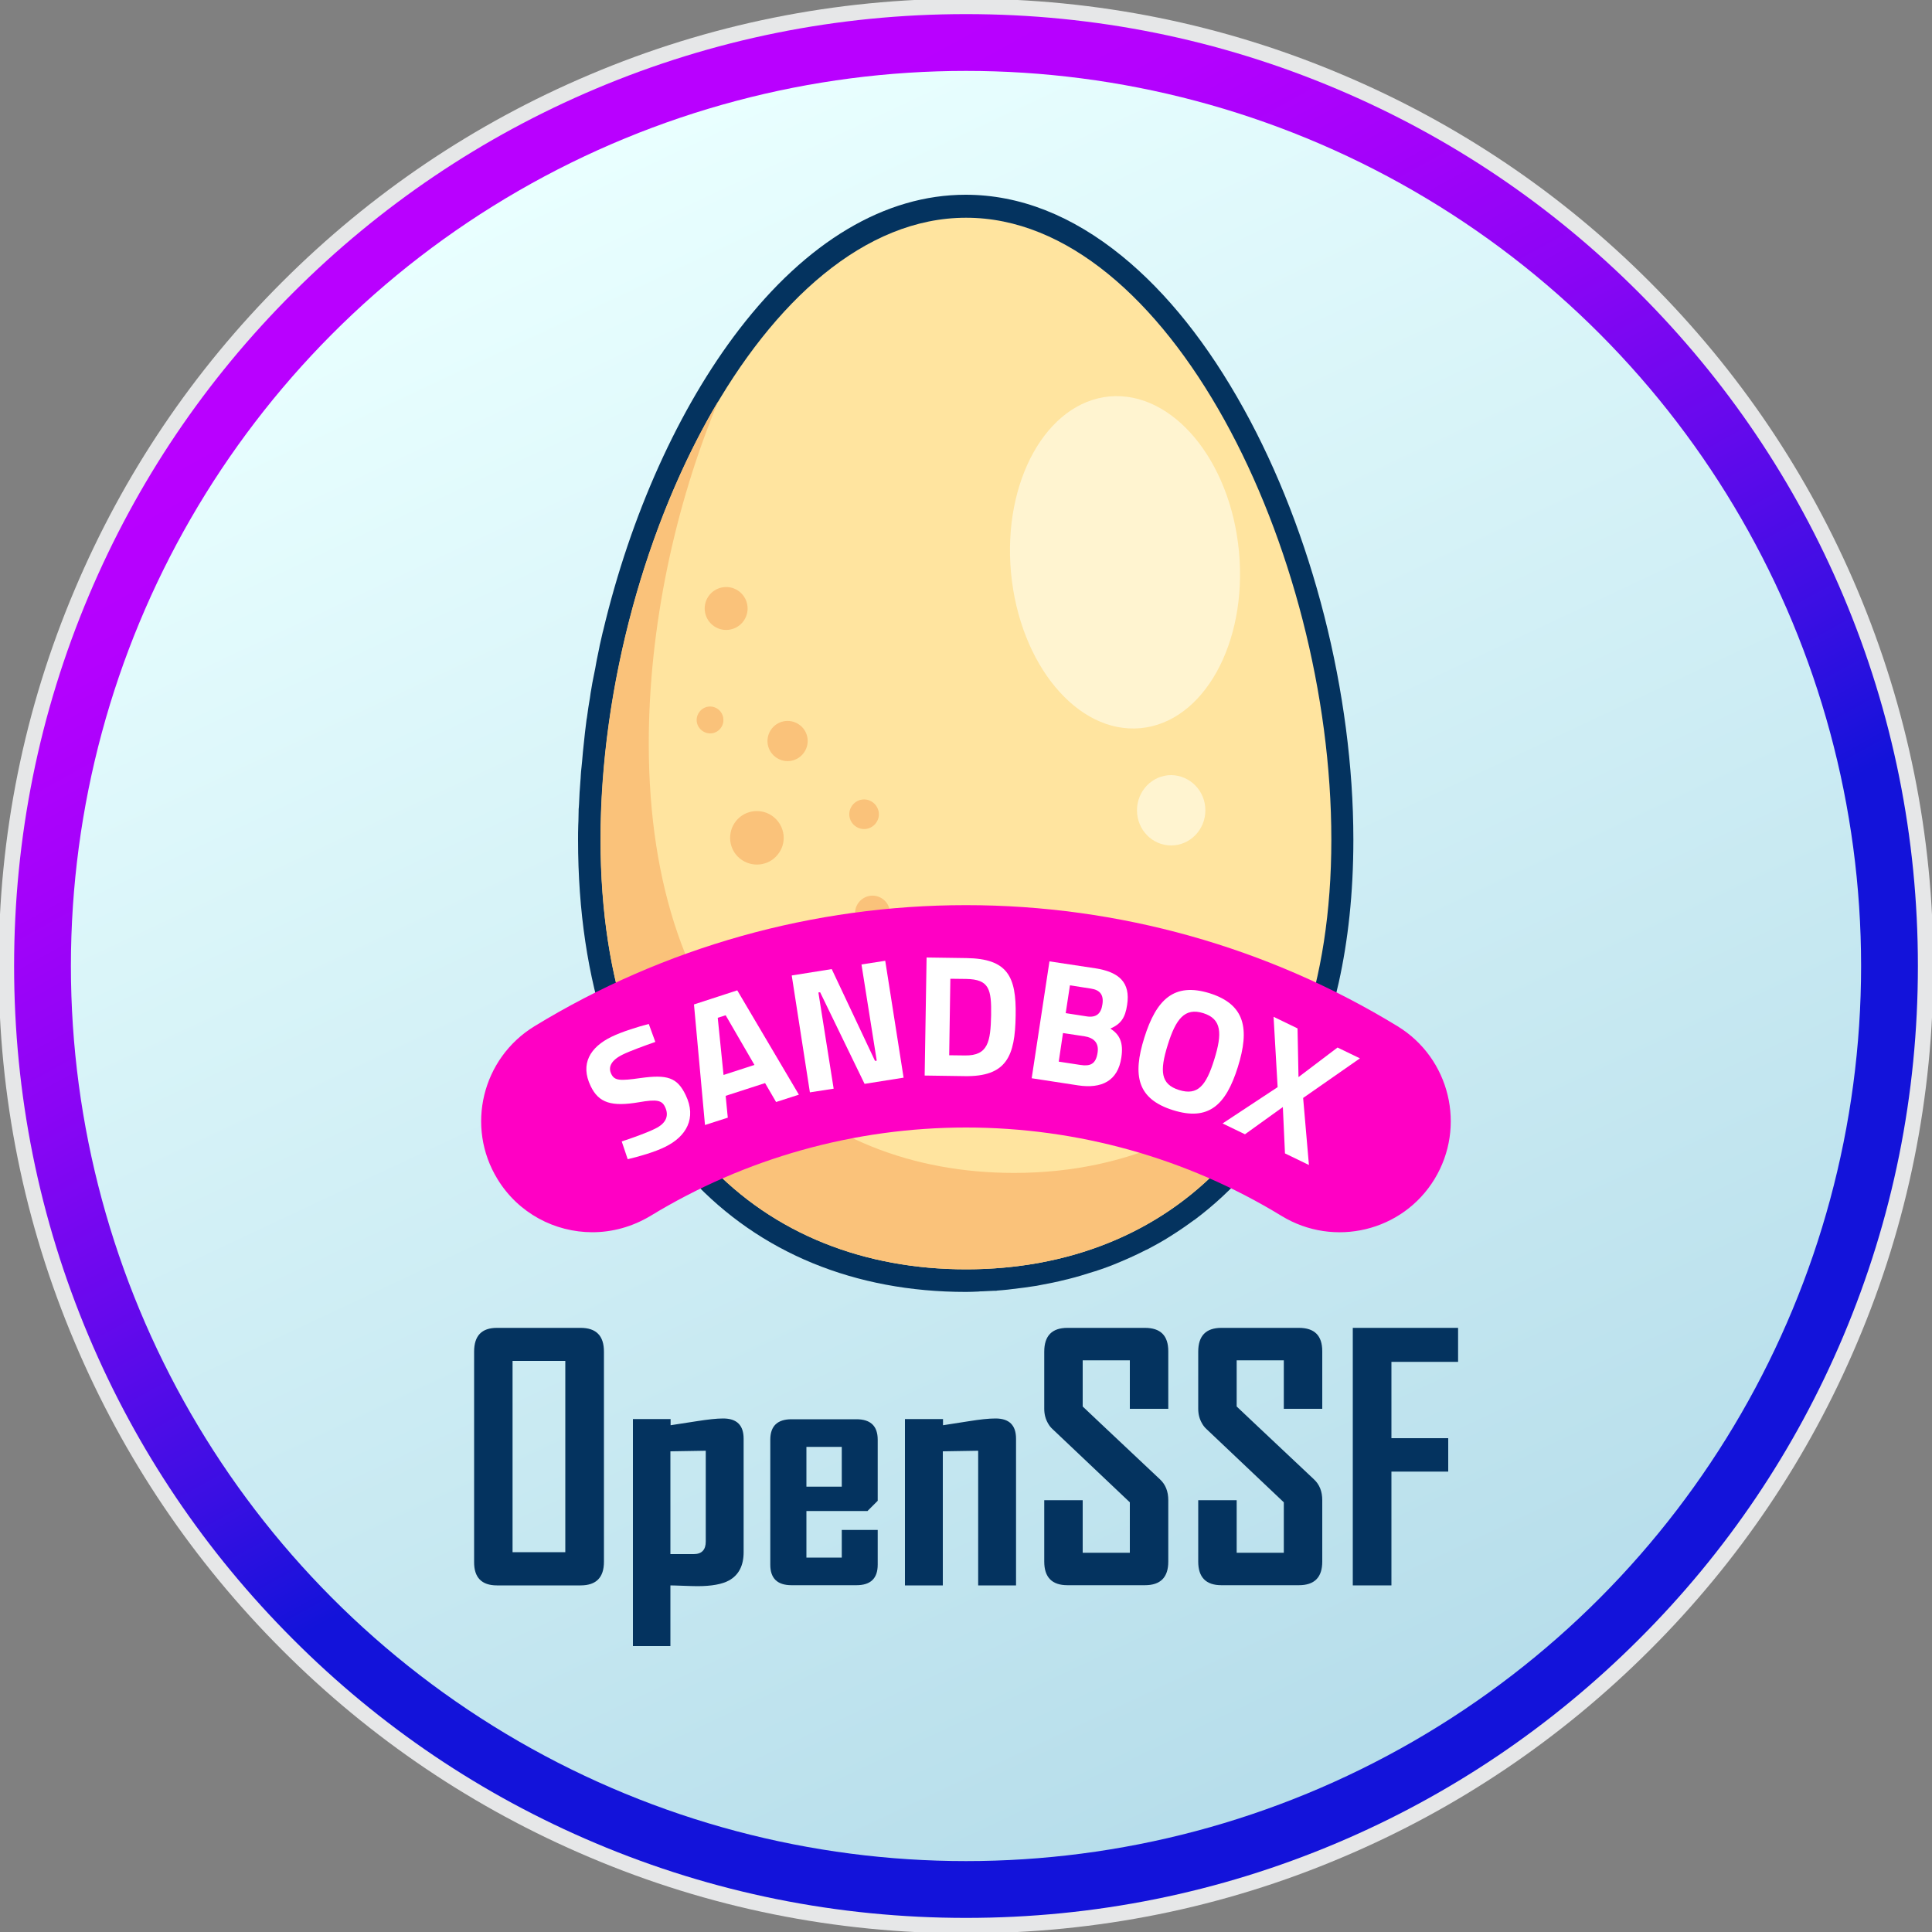 <?xml version="1.0" encoding="utf-8"?>
<!-- Generator: Adobe Illustrator 28.0.0, SVG Export Plug-In . SVG Version: 6.00 Build 0)  -->
<svg version="1.1" id="Layer_1" xmlns="http://www.w3.org/2000/svg" xmlns:xlink="http://www.w3.org/1999/xlink" x="0px" y="0px"
	 viewBox="0 0 1000 1000" style="enable-background:new 0 0 1000 1000;" xml:space="preserve">
<rect x="0" y="0" width="1000" height="1000" fill="#808080" stroke="none"/>
<style type="text/css">
	.st0{fill:#E6E7E8;}
	.st1{fill:url(#SVGID_1_);}
	.st2{fill:url(#SVGID_00000094582345991584482390000016447998812766324409_);}
	.st3{fill:url(#SVGID_00000124143280448638420290000017857596804003435682_);}
	.st4{fill:url(#SVGID_00000092425222372939466130000010645641514244044695_);}
	.st5{fill-rule:evenodd;clip-rule:evenodd;fill:url(#SVGID_00000153687505953633258790000008641617624407013289_);}
	.st6{fill-rule:evenodd;clip-rule:evenodd;fill:url(#SVGID_00000064321003369294061170000005133881634429925002_);}
	.st7{fill:#04335F;}
	.st8{clip-path:url(#SVGID_00000099622030089740911950000001874626891182165901_);}
	.st9{fill:#6897B8;}
	.st10{fill:#FAC27A;}
	.st11{fill:#B7DEEB;}
	.st12{fill:#FFE49F;}
	.st13{fill:#FDE8AD;}
	.st14{fill:#E0F8FF;}
	.st15{fill:#FFFFFF;}
	.st16{fill:#FFF4D0;}
	.st17{clip-path:url(#SVGID_00000078726078475592203760000017570815896498220219_);}
	.st18{fill:url(#SVGID_00000164505827261852733230000009516800819240297357_);}
	.st19{fill:url(#SVGID_00000101810130033707302130000001026392267799076518_);}
	.st20{fill:url(#SVGID_00000153703652864400403050000003145378709110748302_);}
	.st21{fill:url(#SVGID_00000043431275030570195440000007196382282120400022_);}
	.st22{fill:url(#SVGID_00000134950842553169072720000008053827673545342627_);}
	.st23{fill:url(#SVGID_00000048503055640458625920000007596734899454939324_);}
	.st24{fill:url(#SVGID_00000151526034460451112560000003979703054864919974_);}
	.st25{fill:url(#SVGID_00000130617979437686343010000003531526015592854463_);}
	.st26{fill:url(#SVGID_00000075854728952595536340000007027615362467665321_);}
	.st27{fill:url(#SVGID_00000044859805778775087910000008243125002478673309_);}
	.st28{fill:none;stroke:#04335F;stroke-width:9.736;stroke-miterlimit:10;}
	.st29{fill-rule:evenodd;clip-rule:evenodd;fill:url(#SVGID_00000094579034734357744700000006572647105059239060_);}
	.st30{fill:url(#SVGID_00000135675481134497647610000010930456254055959226_);}
	.st31{fill-rule:evenodd;clip-rule:evenodd;fill:url(#SVGID_00000147922125223179841670000008980102606187701890_);}
	.st32{fill:url(#SVGID_00000070802211416858006680000016639698372459029917_);}
	.st33{fill:none;}
	.st34{fill:#FF00C4;}
	.st35{fill:#B902FF;}
	.st36{fill:#1312DA;}
	.st37{fill:url(#SVGID_00000054223745657224192820000009691834015000793749_);}
</style>
<g>
	<path class="st0" d="M500,1000.7c-67.6,0-133.2-13.2-194.9-39.4c-59.6-25.2-113.2-61.3-159.1-107.3c-46-46-82.1-99.5-107.3-159.1
		C12.5,633.2-0.7,567.6-0.7,500s13.2-133.2,39.4-194.9c25.2-59.6,61.3-113.2,107.3-159.1c46-46,99.5-82.1,159.1-107.3
		C366.8,12.5,432.4-0.7,500-0.7c67.6,0,133.2,13.2,194.9,39.4c59.6,25.2,113.2,61.3,159.1,107.3c46,46,82.1,99.5,107.3,159.1
		c26.1,61.8,39.4,127.3,39.4,194.9s-13.2,133.2-39.4,194.9c-25.2,59.6-61.3,113.2-107.3,159.1c-46,46-99.5,82.1-159.1,107.3
		C633.2,987.5,567.6,1000.7,500,1000.7z M500,74.2c-57.5,0-113.3,11.3-165.7,33.4c-50.7,21.4-96.2,52.2-135.4,91.3
		c-39.1,39.1-69.8,84.7-91.3,135.4C85.4,386.7,74.2,442.5,74.2,500s11.3,113.3,33.4,165.7c21.4,50.7,52.2,96.2,91.3,135.4
		c39.1,39.1,84.7,69.8,135.4,91.3c52.5,22.2,108.2,33.4,165.7,33.4c57.5,0,113.3-11.3,165.7-33.4c50.7-21.4,96.2-52.2,135.4-91.3
		c39.1-39.1,69.8-84.7,91.3-135.4c22.2-52.5,33.4-108.2,33.4-165.7s-11.3-113.3-33.4-165.7c-21.4-50.7-52.2-96.2-91.3-135.4
		c-39.1-39.1-84.7-69.8-135.4-91.3C613.3,85.4,557.5,74.2,500,74.2z"/>
	<linearGradient id="SVGID_1_" gradientUnits="userSpaceOnUse" x1="263.739" y1="72.243" x2="740.947" y2="936.241">
		<stop  offset="6.092132e-02" style="stop-color:#B900FF"/>
		<stop  offset="0.134" style="stop-color:#B401FE"/>
		<stop  offset="0.226" style="stop-color:#A402FA"/>
		<stop  offset="0.328" style="stop-color:#8B05F5"/>
		<stop  offset="0.436" style="stop-color:#6709ED"/>
		<stop  offset="0.549" style="stop-color:#3A0FE3"/>
		<stop  offset="0.634" style="stop-color:#1313DA"/>
	</linearGradient>
	<path class="st1" d="M500,992.7c-66.5,0-131-13-191.8-38.7c-58.7-24.8-111.4-60.3-156.6-105.6C106.4,803.2,70.8,750.5,46,691.8
		C20.3,631,7.3,566.5,7.3,500s13-131,38.7-191.8c24.8-58.7,60.3-111.4,105.6-156.6c45.2-45.2,97.9-80.8,156.6-105.6
		C369,20.3,433.5,7.3,500,7.3s131,13,191.8,38.7c58.7,24.8,111.4,60.3,156.6,105.6c45.2,45.2,80.8,97.9,105.6,156.6
		c25.7,60.8,38.7,125.3,38.7,191.8s-13,131-38.7,191.8c-24.8,58.7-60.3,111.4-105.6,156.6c-45.2,45.2-97.9,80.8-156.6,105.6
		C631,979.7,566.5,992.7,500,992.7z M500,66.2c-58.6,0-115.4,11.5-168.9,34.1c-51.7,21.8-98.1,53.1-137.9,93
		c-39.9,39.8-71.1,86.2-93,137.9C77.7,384.6,66.2,441.4,66.2,500s11.5,115.4,34.1,168.9c21.8,51.7,53.1,98.1,93,137.9
		c39.9,39.9,86.2,71.1,137.9,93c53.5,22.6,110.3,34.1,168.9,34.1s115.4-11.5,168.9-34.1c51.7-21.8,98.1-53.1,137.9-93
		c39.9-39.8,71.1-86.2,93-137.9c22.6-53.5,34.1-110.3,34.1-168.9s-11.5-115.4-34.1-168.9c-21.8-51.7-53.1-98.1-93-137.9
		c-39.9-39.9-86.2-71.1-137.9-93C615.4,77.7,558.6,66.2,500,66.2z"/>
</g>
<linearGradient id="SVGID_00000021816365191412108730000012443950114717033092_" gradientUnits="userSpaceOnUse" x1="304.837" y1="84.855" x2="691.068" y2="906.434">
	<stop  offset="0" style="stop-color:#E9FFFF"/>
	<stop  offset="1" style="stop-color:#B7DEEB"/>
</linearGradient>
<circle style="fill-rule:evenodd;clip-rule:evenodd;fill:url(#SVGID_00000021816365191412108730000012443950114717033092_);" cx="500" cy="500" r="463.3"/>
<g>
	<path class="st7" d="M500,668.7c-57.5,0-106.7-20.2-142.3-58.5c-38.3-41.2-58.5-101.8-58.5-175.5c0-2.5,0-5,0.1-7.5
		c0-0.5,0.1-2.4,0.1-2.4l0-0.2c0-1.6,0.1-3.2,0.1-4.9c0-0.6,0-1.2,0.1-1.9l0.1-1.5c0.1-1.4,0.1-2.8,0.2-4.2c0-0.7,0.1-1.4,0.1-2.1
		l0.1-1.2c0.1-1.4,0.2-2.9,0.3-4.3c0.1-0.7,0.2-3,0.2-3c0.1-1.5,0.2-3,0.4-4.5c0.1-0.8,0.3-3,0.3-3c0.1-1.5,0.3-3.1,0.4-4.6
		c0.1-0.8,0.3-2.9,0.3-2.9c0.2-1.6,0.3-3.1,0.5-4.7c0.1-0.9,0.2-1.8,0.3-2.8c0.2-1.7,0.4-3.3,0.6-4.9c0.1-0.9,0.2-1.8,0.4-2.7
		c0.2-1.7,0.5-3.3,0.7-5c0.1-0.8,0.3-1.7,0.4-2.5c0.3-1.7,0.6-3.5,0.8-5.2l0.4-2.3c0.3-1.8,0.6-3.7,1-5.5l0.4-2
		c0.4-1.9,0.8-3.9,1.1-5.8l0.3-1.6c0.4-2.1,0.9-4.2,1.3-6.3l0.2-1.1c0.5-2.3,1.1-4.7,1.6-7l0.1-0.3c14.3-60.3,39.3-115.7,70.4-156.2
		c35.1-45.7,75.7-69.8,117.3-69.8c27.9,0,55.1,10.7,81,31.8c23.3,19,44.4,45.5,62.9,78.9c35.6,64.2,56.8,147.6,56.8,223.1
		c0,111.7-44.6,168.6-82.1,196.7l-0.3,0.2l-0.2,0.1c-3.8,2.8-7.7,5.5-11.7,8l-0.3,0.2c-3.9,2.5-8.1,4.8-12.3,7l-0.5,0.2
		c-4.1,2.1-8.4,4.1-12.7,5.9l-0.7,0.3c-4.2,1.8-8.5,3.4-12.9,4.8l-1,0.3c-4.3,1.4-8.7,2.7-13.1,3.8l-1.3,0.3
		c-4.3,1.1-8.8,2-13.2,2.8c-0.5,0.1-1,0.2-1.5,0.3c-4.4,0.7-8.9,1.3-13.4,1.8c-0.5,0.1-1.1,0.1-1.6,0.2c-2.1,0.2-3.9,0.4-5.6,0.5
		l-0.4,0.1l-1.1,0c-1.9,0.1-4,0.2-6.4,0.3c-0.6,0-1.1,0-1.7,0.1C504.2,668.6,502.1,668.7,500,668.7z"/>
	<g>
		<path class="st12" d="M689.1,434.6C689.1,585,604.4,657,500,657c-104.4,0-189.1-72-189.1-222.3c0-150.3,84.6-322,189.1-322
			C604.4,112.6,689.1,284.3,689.1,434.6z"/>
		<path class="st10" d="M524.9,607.1c-104.4,0-189.1-72-189.1-222.3c0-59.8,13.4-122.9,36.1-177.4c-37.5,62.8-61.1,148-61.1,227.2
			C310.9,585,395.6,657,500,657c78.5,0,145.7-40.7,174.4-124.7C639.8,582.4,585.8,607.1,524.9,607.1z"/>
		<path class="st16" d="M641.3,285.6c4.4,47.4-18.4,88.3-51,91.3c-32.6,3-62.5-32.9-67-80.4c-4.4-47.4,18.4-88.3,51-91.3
			C606.9,202.3,636.9,238.2,641.3,285.6z"/>
		<path class="st16" d="M623.9,419.4c0,10-7.9,18.2-17.7,18.2c-9.8,0-17.7-8.1-17.7-18.2c0-10,7.9-18.2,17.7-18.2
			C616,401.3,623.9,409.4,623.9,419.4z"/>
		<path class="st10" d="M373.3,376.5c-2.1,3.2-6.4,4.1-9.6,1.9c-3.2-2.1-4.1-6.4-1.9-9.6c2.1-3.2,6.4-4.1,9.6-1.9
			C374.5,369,375.4,373.3,373.3,376.5z"/>
		<path class="st10" d="M403.3,441.3c-4.2,6.4-12.8,8.1-19.2,3.9c-6.4-4.2-8.1-12.8-3.9-19.2c4.2-6.4,12.8-8.1,19.2-3.9
			C405.8,426.4,407.6,435,403.3,441.3z"/>
		<path class="st10" d="M416.3,389.3c-3.2,4.8-9.6,6.1-14.4,2.9c-4.8-3.2-6.1-9.6-2.9-14.4c3.2-4.8,9.6-6.1,14.4-2.9
			C418.2,378,419.5,384.5,416.3,389.3z"/>
		<path class="st10" d="M459.1,477.6c-2.8,4.1-8.3,5.3-12.5,2.5c-4.1-2.8-5.3-8.3-2.5-12.5c2.8-4.1,8.3-5.3,12.5-2.5
			S461.9,473.4,459.1,477.6z"/>
		<path class="st10" d="M453.6,425.7c-2.3,3.5-7.1,4.5-10.6,2.1c-3.5-2.3-4.5-7.1-2.1-10.6c2.3-3.5,7.1-4.5,10.6-2.1
			C455,417.5,456,422.2,453.6,425.7z"/>
		<path class="st10" d="M385.1,321.1c-3.4,5.1-10.3,6.5-15.4,3.1c-5.1-3.4-6.5-10.3-3.1-15.4c3.4-5.1,10.3-6.5,15.4-3.1
			C387.1,309.1,388.5,316,385.1,321.1z"/>
	</g>
</g>
<g>
	<g>
		<path class="st34" d="M306.6,637.8c-19.4,0-38.3-9.8-49.1-27.5c-16.6-27.1-8-62.5,19.1-79.1c67.1-41,144.4-62.7,223.4-62.7
			s156.3,21.7,223.4,62.7c27.1,16.6,35.6,52,19.1,79.1s-52,35.6-79.1,19.1c-49.1-30-105.6-45.8-163.4-45.8s-114.4,15.9-163.4,45.8
			C327.2,635,316.9,637.8,306.6,637.8z"/>
	</g>
	<g>
		<path class="st15" d="M324.9,600l-3.1-9.2c5-1.6,13.1-4.5,17.3-6.6c6-2.9,7.2-7,5.1-11.3c-1.6-3.4-4.3-4-13.4-2.4
			c-14.1,2.4-20.9,0.5-25.1-8.4c-5.5-11.4-0.3-20.1,10.9-25.5c5.3-2.6,14.1-5.3,19.2-6.6l3.4,9.3c-5.2,1.8-13.4,4.8-16.8,6.5
			c-6,2.9-7.8,6.5-6,10.1c1.7,3.5,4.5,3.6,15.1,2.1c13.8-1.9,19-0.4,23.4,8.8c5.8,12,0.3,21.5-10.6,26.8
			C339,596.3,330.1,598.8,324.9,600z"/>
		<path class="st15" d="M359.2,519.9l22.4-7.3l31.9,54l-11.8,3.8l-5.7-9.8l-20.4,6.6l1.1,11.3l-11.8,3.8L359.2,519.9z M390.5,551.2
			l-14.9-25.7l-4.1,1.3l3,29.6L390.5,551.2z"/>
		<path class="st15" d="M409.8,504.9l20.7-3.3l22.4,47.5l0.9-0.1l-7.9-49.8l12.3-1.9l9.5,60.5l-20.2,3.2l-23-47.4l-0.9,0.1l7.9,49.8
			l-12.3,1.9L409.8,504.9z"/>
		<path class="st15" d="M479.6,495.6l20.6,0.3c21.3,0.3,25.9,9.5,25.5,29.8c-0.3,20.9-4.6,31.7-26.5,31.3l-20.6-0.3L479.6,495.6z
			 M499.4,546.3c12.1,0.2,13.3-7.2,13.6-20.8c0.2-13.4-0.9-18.6-12.9-18.8l-8.2-0.1l-0.6,39.6L499.4,546.3z"/>
		<path class="st15" d="M543.2,497.6l23.8,3.6c12.2,1.9,18.2,7.3,16.4,18.9c-1,6.9-3.4,10-8.7,12.3c4.8,3,6.9,7.2,5.7,15
			c-1.8,12.1-10.2,16.2-22.3,14.4l-24.1-3.7L543.2,497.6z M559.1,551.2c5.1,0.8,8.1-0.3,9-6.3c0.8-5-1.8-7.7-6.7-8.5l-11.2-1.7
			l-2.2,14.8L559.1,551.2z M562.6,526.1c4.8,0.7,7.3-1.4,8-6.2c0.8-5-1.3-7.5-5.9-8.2l-10.9-1.7l-2.2,14.4L562.6,526.1z"/>
		<path class="st15" d="M592.3,537.1c6.2-19.8,15.4-28.7,33.8-23c18.4,5.8,20.8,18.4,14.6,38.2s-15.2,28.1-33.6,22.3
			S586.1,556.8,592.3,537.1z M628.5,548.4c4.2-13.5,3.9-21-5.7-24c-9.6-3-14.2,3-18.4,16.5c-4.2,13.5-3.7,20.3,5.9,23.3
			C620,567.2,624.3,561.9,628.5,548.4z"/>
		<path class="st15" d="M661.3,562.7l-2.1-36.4l12.4,6l0.5,25.2l20.2-15.3l11.6,5.6l-29.4,20.5l3,34.7l-12.4-6l-1.1-24l-19.6,14.1
			l-11.6-5.6L661.3,562.7z"/>
	</g>
</g>
<g>
	<g>
		<path class="st7" d="M257.2,820.6h43.3c8.1,0,12.1-4.1,12.1-12.2V699.6c0-8.2-4-12.3-12.1-12.3h-43.3c-7.9,0-11.8,4.1-11.8,12.3
			v108.8C245.3,816.5,249.3,820.6,257.2,820.6z M265.3,704.4h27.3v99h-27.3V704.4z"/>
		<path class="st7" d="M384.9,744.7c0-7-3.5-10.5-10.6-10.5c-3.4,0-7.9,0.5-13.6,1.4c-4.5,0.7-9.1,1.4-13.6,2.1v-3.2h-19.5V852H347
			v-31.4c1.4,0,3.6,0.1,6.7,0.2c3.1,0.1,5.5,0.2,7.2,0.2c7.4,0,12.9-1,16.5-3c5-2.8,7.5-7.7,7.5-14.6V744.7z M365.3,797.9
			c0,4.3-2.1,6.5-6.2,6.5H347v-53.2l18.3-0.3V797.9z"/>
		<path class="st7" d="M448.9,782.2l5.4-5.4v-31.6c0-7.1-3.7-10.6-11-10.6h-33.6c-7.3,0-11,3.5-11,10.6v64.7c0,7.1,3.7,10.6,11,10.6
			h33.6c7.3,0,11-3.5,11-10.6v-18h-18.6v14.3h-18.3v-24.1H448.9z M417.4,748.9h18.3v20.6h-18.3V748.9z"/>
		<path class="st7" d="M468.4,734.6v86H488v-69.4l18.3-0.3v69.7h19.6v-75.9c0-7-3.5-10.5-10.6-10.5c-3.6,0-8.1,0.5-13.7,1.4
			c-4.5,0.7-9,1.4-13.5,2.1v-3.2H468.4z"/>
		<path class="st7" d="M560.4,704.1h24.4v25.1h19.9v-29.8c0-8.1-4-12.1-12.1-12.1h-40.1c-8,0-12,4.1-12,12.3v29.6
			c0,2.9,0.7,5.4,2,7.6c0.6,1.1,1.4,2.1,2.4,3l39.9,37.8v26.1h-24.4v-27.2h-19.9v31.8c0,8.1,4,12.2,12,12.2h40.1
			c8.1,0,12.1-4.1,12.1-12.2v-31.8c0-4.5-1.4-8.1-4.3-10.8l-30.8-29l-9.2-8.7V704.1z"/>
		<path class="st7" d="M640.1,704.1h24.4v25.1h19.9v-29.8c0-8.1-4-12.1-12.1-12.1h-40.1c-8,0-12,4.1-12,12.3v29.6
			c0,2.9,0.7,5.4,2,7.6c0.6,1.1,1.4,2.1,2.4,3l39.9,37.8v26.1h-24.4v-27.2h-19.9v31.8c0,8.1,4,12.2,12,12.2h40.1
			c8.1,0,12.1-4.1,12.1-12.2v-31.8c0-4.5-1.4-8.1-4.3-10.8l-30.8-29l-9.2-8.7V704.1z"/>
		<polygon class="st7" points="700.2,687.3 700.2,712.5 700.2,820.6 720.2,820.6 720.2,761.7 749.6,761.7 749.6,744.4 720.2,744.4 
			720.2,704.9 754.7,704.9 754.7,687.3 722.5,687.3 		"/>
	</g>
</g>
</svg>
